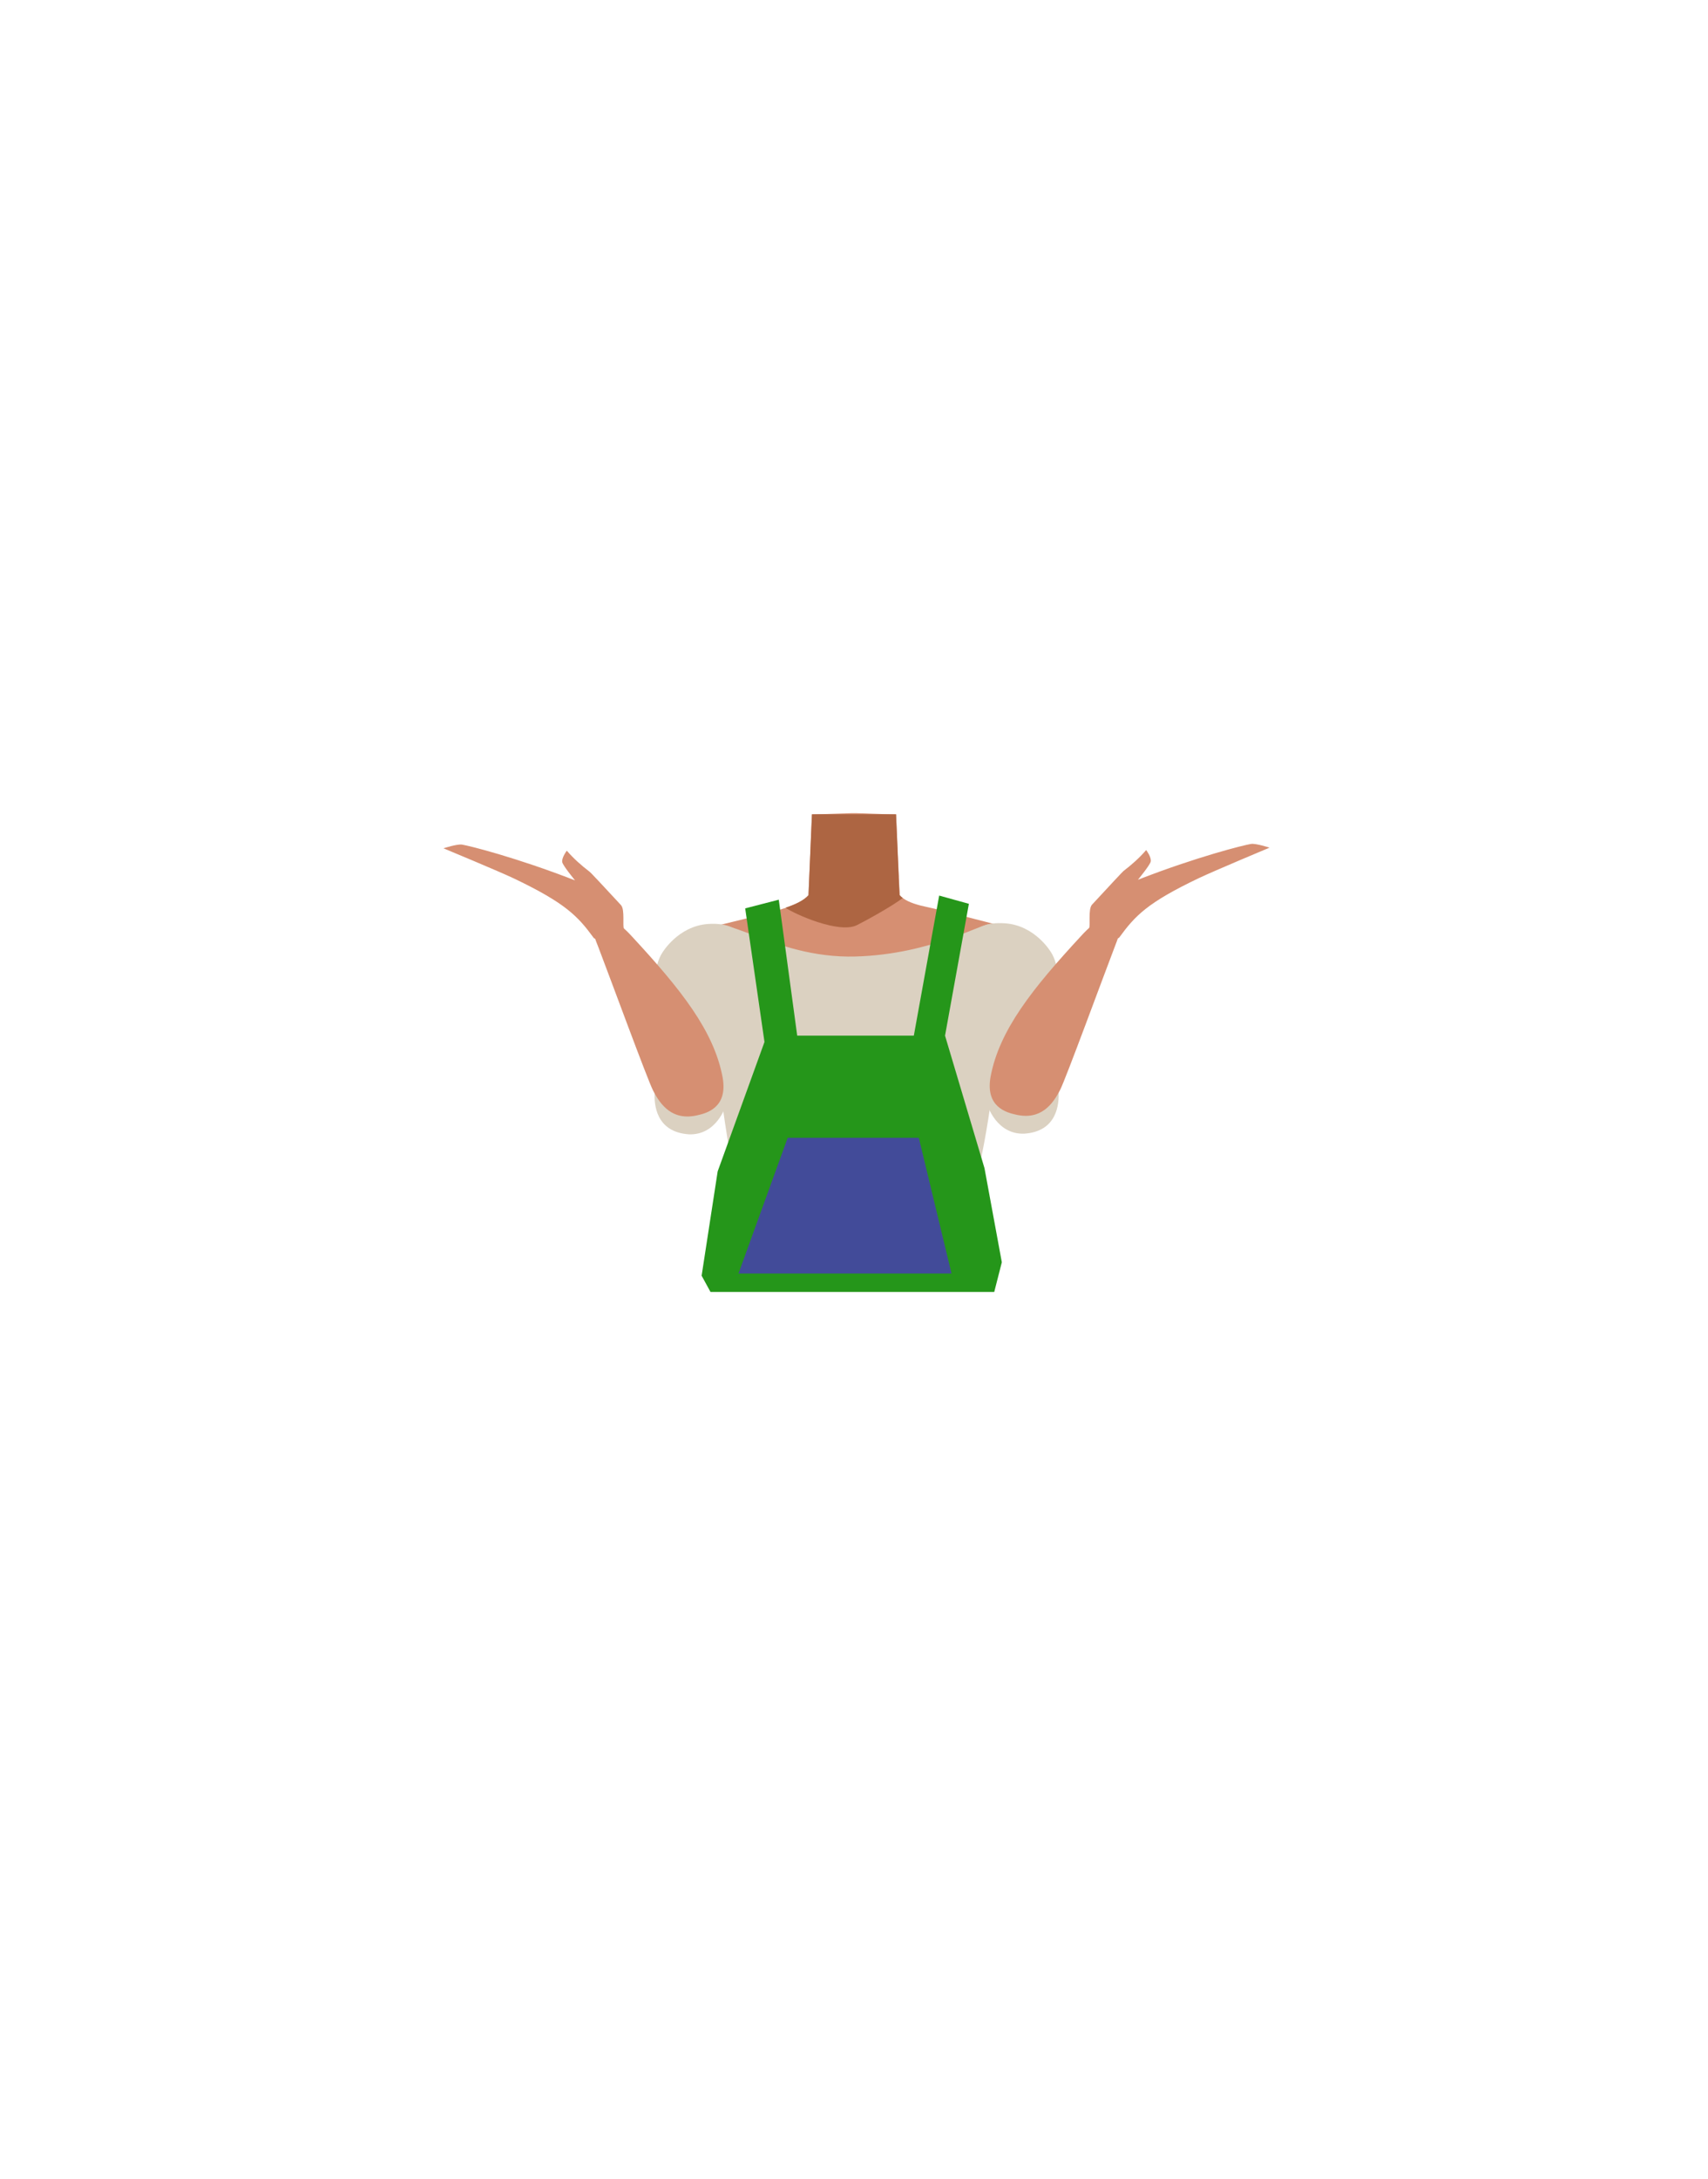 <?xml version="1.0" encoding="utf-8"?>
<!-- Generator: Adobe Illustrator 26.0.1, SVG Export Plug-In . SVG Version: 6.00 Build 0)  -->
<svg version="1.1" id="Calque_1" xmlns="http://www.w3.org/2000/svg" xmlns:xlink="http://www.w3.org/1999/xlink" x="0px" y="0px"
	 viewBox="0 0 788 1005" style="enable-background:new 0 0 788 1005;" xml:space="preserve">
<style type="text/css">
	.st0{fill:#D68F72;}
	.st1{fill:#AD6542;}
	.st2{fill:#DBD1C1;}
	.st3{fill:#25961A;}
	.st4{fill:#424B99;}
</style>
<g id="Calque_1_00000011743013760090112840000000336151291609051309_">
	<g id="Calque_12">
		<path class="st0" d="M465.8,459.5c0,0-0.1,3.9-9.3,10c-10.9,7.3-6.9,21.4-8.4,28.7c-1,4.9-9.9,17.3-13.7,16.6
			c-10.8-2-16.9-16.2-26.7-20.4c-5.7-2.4-8.2-4.7-13.7-2c-5.5-2.8-8-0.5-13.7,2c-9.8,4.2-15.8,18.5-26.7,20.4
			c-3.9,0.7-12.7-11.7-13.7-16.6c-1.5-7.3,2.5-21.4-8.4-28.7c-9.2-6.1-11.6-11-11.6-11c-7-17.1-6.1-26.7,3.9-29.7s29.4-7,38.6-10.1
			c4.7-1.6,8.5-3.4,10.6-5.8l1.6-37.3l18.3-0.6h2.2l14.3,0.5l4,0.1l0.7,15.7l0.6,12.9v0.5l0.4,8.2c0.4,0.5,0.9,0.9,1.5,1.3
			c2.7,2,6.8,3.2,11.6,4.2c6.5,1.3,30.5,8,37.8,9.4c3.1,0.6-2.8-0.9,0,0C475.8,430.6,472.8,442.4,465.8,459.5z"/>
		<path class="st1" d="M416.5,414.1c-5.4,4.2-18.8,11.4-21.3,12.6c-8.2,3.9-28.3-5-32.8-8.1c4.7-1.6,8.5-3.4,10.6-5.8l1.6-37.3h38.8
			l1.2,28.5v0.5l0.4,8.2C415.4,413.2,415.9,413.7,416.5,414.1z"/>
	</g>
</g>
<g id="Calque_9">
	<path class="st2" d="M444.4,563c14.8-35.3,22.7-134,13-136.9c-3.4-1-27.2,14-62.7,15c-39.1,1.1-63.8-23.7-66.9-10.3
		c-4.5,19.1,8.9,109.7,16.1,137.5c7.5,29.1,51.4,1.4,51.4,1.4S432.8,590.8,444.4,563z"/>
	<path class="st2" d="M344.6,433.7c9,13.5-0.9,21.2-4.1,28c-5.1,10.9-2.7,33.4-4.6,44.5c-0.9,5.2-5.9,17.3-18,16.9l0,0
		c-15.5-1-16.1-14.1-15.9-19.1c0.3-10.3-4.4-53,3.6-64.7c0,0,7.2-12.2,21-13.2C335.5,425.5,341,428.2,344.6,433.7L344.6,433.7z"/>
	<path class="st0" d="M321.8,514.3c-11.5,2.7-17-4.6-20.5-11.4c-2.5-4.8-20.2-53-25.2-66c-2.9-7.4-4.6-11.2,1.5-12.8
		c5.5-1.5,11.6,5.2,14,7.8c22.5,24.3,37.8,43.5,41.8,65C335.9,511,325.7,513.4,321.8,514.3z"/>
	<path class="st0" d="M272,402c-3.8-2.9-7.4-6.1-10.5-9.7c0,0-2.5,3.3-2.1,5.3c0.3,1.6,5.9,8.4,5.9,8.4l0,0
		c-27.2-10.6-48.9-16-52.1-16.5c-2.2-0.4-8.6,1.7-8.6,1.7s25.8,10.7,32.7,14c23.6,11.3,29.3,17.3,36.6,27.3c1.3,1.8,16.2-0.1,14-4
		c-0.8-1.4,0.5-9-1.4-11.1C279.1,409.4,272.4,402.2,272,402z"/>
	<path class="st2" d="M445.8,433.4c-9,13.5,0.9,21.2,4.1,28c5.1,10.9,2.7,33.4,4.6,44.5c0.9,5.2,5.9,17.3,18,16.9l0,0
		c15.5-1,16.1-14.1,15.9-19.1c-0.3-10.3,4.4-53-3.6-64.7c0,0-7.2-12.2-21-13.2C455,425.1,449.5,427.9,445.8,433.4L445.8,433.4z"/>
	<path class="st0" d="M468.6,514c11.5,2.7,17-4.6,20.5-11.4c2.5-4.8,20.2-53,25.2-66c2.8-7.4,4.6-11.2-1.5-12.8
		c-5.5-1.5-11.6,5.2-14,7.8c-22.5,24.3-37.8,43.5-41.8,65C454.5,510.7,464.7,513.1,468.6,514z"/>
	<path class="st0" d="M518.3,401.7c3.8-2.9,7.4-6.1,10.5-9.7c0,0,2.5,3.3,2.1,5.3c-0.3,1.6-5.9,8.4-5.9,8.4l0,0
		c27.2-10.6,48.9-16,52.1-16.5c2.2-0.4,8.6,1.7,8.6,1.7S559.9,401.7,553,405c-23.7,11.3-29.3,17.3-36.6,27.3c-1.3,1.8-16.2-0.1-14-4
		c0.8-1.3-0.5-9,1.4-11.1C511.3,409.1,518,401.9,518.3,401.7z"/>
	<polygon class="st3" points="343.8,418.9 352.7,480.5 331.1,540.2 323.7,588.3 327.8,595.8 458.7,595.8 462.2,582.1 454.2,538.7 
		436,477.6 447,416.8 433.3,413 421.6,477.6 367.8,477.6 359.3,414.9 	"/>
	<polygon class="st4" points="439,587.3 340.7,587.3 363.4,524.7 423.9,524.7 	"/>
</g>
</svg>
